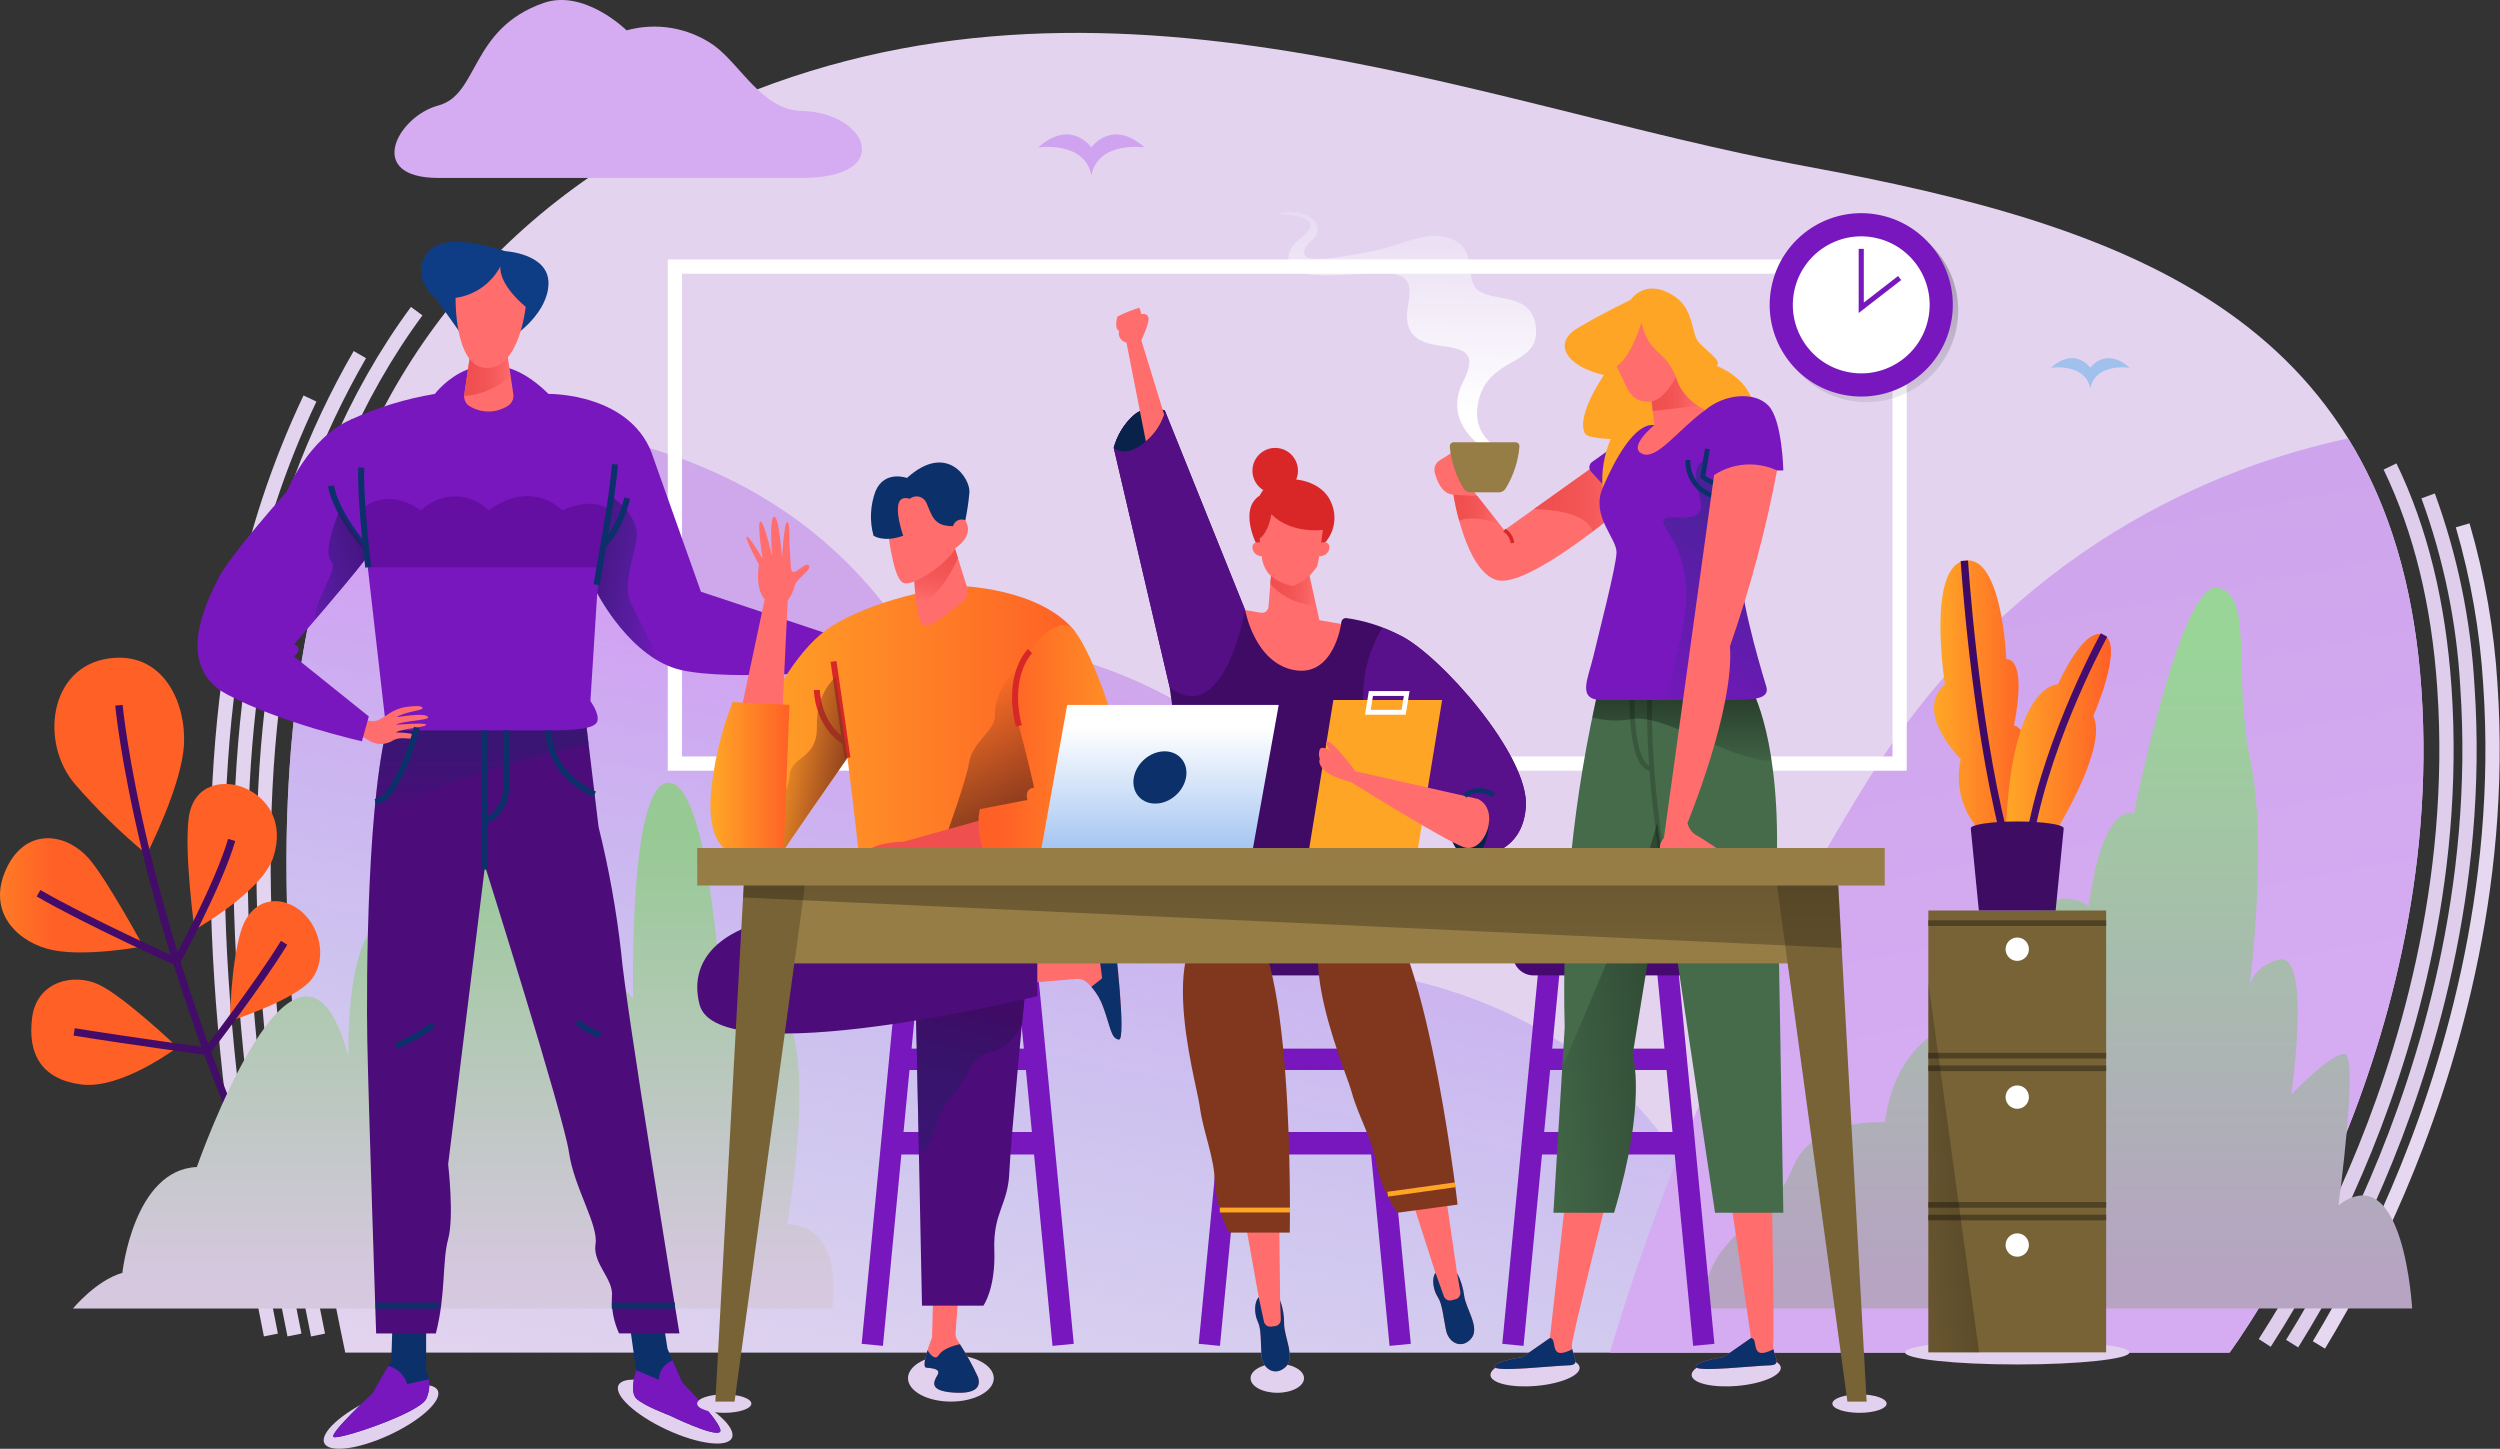 <svg width="371" height="215" viewBox="0 0 371 215" fill="none" xmlns="http://www.w3.org/2000/svg">
<rect x="0" y="0" width="371" height="215" fill="#333333" stroke="none"/>
<g clip-path="url(#clip0_27_1104)">
<path d="M365.46 77.959C367.704 85.659 369.083 93.587 369.57 101.594C371.668 132.342 363.26 159.44 355.837 176.758C352.47 184.633 348.556 192.262 344.124 199.589" stroke="#E6D8F1" stroke-width="2.118" stroke-miterlimit="10"/>
<path d="M40.202 198.116C31.373 154.228 29.939 118.821 35.809 90C37.92 79.332 41.343 68.966 45.999 59.14" stroke="#E2D3EE" stroke-width="2.118" stroke-miterlimit="10"/>
<path d="M360.335 73.59C363.657 82.674 365.619 92.2 366.16 101.859C368.205 131.836 359.984 158.308 352.728 175.238C349.16 183.601 344.956 191.677 340.153 199.395" stroke="#DECDEB" stroke-width="2.118" stroke-miterlimit="10"/>
<path d="M43.699 198.114C34.836 154.39 33.35 119.242 39.149 90.771C41.748 77.35 46.565 64.457 53.403 52.624" stroke="#E2D3EE" stroke-width="2.118" stroke-miterlimit="10"/>
<path d="M354.682 69.225C359.224 78.637 361.893 89.565 362.751 102.125C364.745 131.329 356.712 157.172 349.621 173.718C345.842 182.611 341.314 191.166 336.086 199.289" stroke="#DECDEB" stroke-width="2.118" stroke-miterlimit="10"/>
<path d="M47.196 198.12C38.3 154.56 36.761 119.671 42.487 91.552C46.054 74.035 52.564 58.768 61.837 46.176" stroke="#E2D3EE" stroke-width="2.118" stroke-miterlimit="10"/>
<path d="M51.237 200.726H330.866C330.866 200.726 363.099 157.431 359.34 102.39C355.582 47.35 316.697 33.629 267.733 24.631C218.769 15.633 161.433 -10.061 104.092 16.781C35.222 49.019 35.207 124.686 51.237 200.726Z" fill="#E3D3EF"/>
<path d="M200.14 143.965C195.003 92.564 134.301 93.971 134.301 93.971C112.801 61.733 74.337 61.287 55.521 63.298C37.087 100.751 40.681 150.654 51.237 200.726H259.228C252.165 146.491 200.14 143.965 200.14 143.965Z" fill="url(#paint0_linear_27_1104)"/>
<path d="M330.869 200.727C330.869 200.727 363.102 157.432 359.343 102.391C358.29 86.972 354.479 74.798 348.463 65.059C329.297 69.157 298.809 81.11 277.139 115.865C260.711 142.34 247.852 170.874 238.894 200.726L330.869 200.727Z" fill="url(#paint1_linear_27_1104)"/>
<path d="M21.267 140.439C21.267 140.439 15.979 130.746 13.373 127.629C9.814 123.37 3.442 122.675 0.699 129.469C-1.826 135.722 2.933 140.052 7.972 141.023C13.011 141.995 21.267 140.439 21.267 140.439Z" fill="url(#paint2_linear_27_1104)"/>
<path d="M28.87 137.986C28.87 137.986 27.329 126.759 27.994 121.451C28.659 116.143 33.435 115.546 36.591 117.06C39.748 118.573 42.187 121.991 40.587 127.135C38.987 132.278 28.87 137.986 28.87 137.986Z" fill="url(#paint3_linear_27_1104)"/>
<path d="M26.34 155.416C26.34 155.416 18.521 147.979 14.735 146.149C10.949 144.32 5.466 145.621 4.769 150.994C4.071 156.368 6.127 160.184 12.09 160.94C18.054 161.696 26.34 155.416 26.34 155.416Z" fill="url(#paint4_linear_27_1104)"/>
<path d="M34.122 151.518C34.122 151.518 34.234 143.366 35.707 138.335C37.18 133.303 41.358 132.724 44.397 134.999C47.435 137.274 48.642 142.157 46.263 145.288C43.885 148.419 34.122 151.518 34.122 151.518Z" fill="url(#paint5_linear_27_1104)"/>
<path d="M21.779 126.782C17.977 123.631 14.437 120.176 11.195 116.449C5.866 110.314 7.256 98.948 16.154 97.712C24.22 96.591 27.611 104.283 27.308 110.432C27.006 116.581 21.779 126.782 21.779 126.782Z" fill="url(#paint6_linear_27_1104)"/>
<path d="M17.65 104.664C17.65 104.664 20.662 137.202 40.588 179.63" stroke="#420C68" stroke-width="1.105" stroke-miterlimit="10"/>
<path d="M5.719 132.554C12.949 136.752 26.213 142.722 26.213 142.722C26.213 142.722 32.395 131.414 34.382 124.65" stroke="#420C68" stroke-width="1.105" stroke-miterlimit="10"/>
<path d="M11.003 153.133C19.854 154.564 30.725 156.02 30.725 156.02C30.725 156.02 38.252 146.292 42.164 139.91" stroke="#420C68" stroke-width="1.105" stroke-miterlimit="10"/>
<path d="M281.903 39.558H100.155V113.315H281.903V39.558Z" stroke="white" stroke-width="2.114" stroke-miterlimit="10"/>
<path d="M253.057 194.181H357.963C357.963 194.181 356.748 171.559 347.029 178.857C347.029 178.857 350.066 156.461 347.94 156.403C345.814 156.344 340.042 162.425 340.042 162.425C340.042 162.425 343.079 141.222 338.219 142.395C333.359 143.568 333.663 147.781 333.663 147.781C333.663 147.781 336.7 125.771 333.971 112.919C331.242 100.068 334.579 88.359 329.111 87.217C323.644 86.075 316.657 120.745 316.657 120.745C316.657 120.745 312.101 118.624 309.978 134.441C309.978 134.441 299.692 127.136 299.368 150.259C299.368 150.259 282.235 148.186 279.704 166.561C279.704 166.561 268.895 165.695 265.935 173.523C262.975 181.351 252.181 183.588 253.057 194.181Z" fill="url(#paint7_linear_27_1104)"/>
<path d="M123.516 194.182H10.829C10.829 194.182 14.28 189.995 18.159 188.891C18.159 188.891 19.815 173.592 29.208 173.187C29.208 173.187 44.359 129.723 51.696 156.701C51.696 156.701 50.833 124.702 65.125 140.468C65.125 140.468 67.838 112.834 73.768 112.389C79.699 111.945 82.424 142.971 82.424 142.971C82.424 142.971 89.972 142.765 93.957 148.243C93.957 148.243 93.203 116.254 99.197 116.157C105.19 116.061 106.955 147.311 106.955 147.311C106.955 147.311 124.149 136.584 116.81 181.707C116.808 181.706 124.982 180.892 123.516 194.182Z" fill="url(#paint8_linear_27_1104)"/>
<path d="M184.903 143.133L179.465 199.576" stroke="#7817BE" stroke-width="3.171" stroke-miterlimit="10"/>
<path d="M202.348 143.133L207.787 199.576" stroke="#7817BE" stroke-width="3.171" stroke-miterlimit="10"/>
<path d="M183.547 157.203H203.79" stroke="#7817BE" stroke-width="3.171" stroke-miterlimit="10"/>
<path d="M182.434 169.656H204.903" stroke="#7817BE" stroke-width="3.341" stroke-miterlimit="10"/>
<path d="M204.723 138.616H182.529C180.837 138.616 179.465 139.989 179.465 141.683C179.465 143.378 180.837 144.751 182.529 144.751H204.723C206.415 144.751 207.787 143.378 207.787 141.683C207.787 139.989 206.415 138.616 204.723 138.616Z" fill="#430C6B"/>
<path d="M229.956 143.133L224.517 199.576" stroke="#7817BE" stroke-width="3.171" stroke-miterlimit="10"/>
<path d="M247.4 143.133L252.839 199.576" stroke="#7817BE" stroke-width="3.171" stroke-miterlimit="10"/>
<path d="M228.599 157.203H248.843" stroke="#7817BE" stroke-width="3.171" stroke-miterlimit="10"/>
<path d="M227.486 169.656H249.955" stroke="#7817BE" stroke-width="3.341" stroke-miterlimit="10"/>
<path d="M249.775 138.616H227.581C225.889 138.616 224.517 139.989 224.517 141.683C224.517 143.378 225.889 144.751 227.581 144.751H249.775C251.467 144.751 252.839 143.378 252.839 141.683C252.839 139.989 251.467 138.616 249.775 138.616Z" fill="#450970"/>
<path d="M189.551 206.689C191.741 206.689 193.517 205.722 193.517 204.529C193.517 203.335 191.741 202.368 189.551 202.368C187.36 202.368 185.584 203.335 185.584 204.529C185.584 205.722 187.36 206.689 189.551 206.689Z" fill="#E2D0EF"/>
<path d="M189.849 181.706L189.971 192.972C190.374 194.084 190.574 195.259 190.562 196.441C190.546 198.419 192.315 201.473 190.747 202.89C189.179 204.306 187.345 203.128 187.21 201.146C187.076 199.163 187.192 197.236 186.672 196.155C186.152 195.075 186.055 193.308 186.796 192.515L184.897 181.891L189.849 181.706Z" fill="#FF6D6D"/>
<path d="M189.193 196.801C189.017 196.819 188.827 196.84 188.638 196.866C188.401 196.901 188.159 196.844 187.961 196.707C187.764 196.57 187.625 196.363 187.574 196.128L186.795 192.515C186.058 193.308 186.15 195.073 186.671 196.155C187.192 197.238 187.075 199.162 187.209 201.146C187.344 203.129 189.178 204.307 190.747 202.89C192.316 201.472 190.541 198.419 190.562 196.441C190.574 195.259 190.374 194.084 189.971 192.972L190.074 195.783C190.084 196.033 189.998 196.277 189.834 196.466C189.671 196.655 189.442 196.775 189.193 196.801Z" fill="#0C3069"/>
<path d="M214.604 177.77L216.228 188.919C216.775 189.967 217.13 191.105 217.276 192.278C217.524 194.24 219.685 197.03 218.32 198.644C216.956 200.258 214.98 199.335 214.582 197.389C214.185 195.442 214.043 193.52 213.382 192.516C212.722 191.512 212.396 189.776 213.02 188.891L209.72 178.617L214.604 177.77Z" fill="#FF6D6D"/>
<path d="M215.972 192.818C215.799 192.859 215.615 192.907 215.431 192.957C215.2 193.023 214.953 192.999 214.739 192.889C214.524 192.78 214.36 192.594 214.277 192.368L213.023 188.891C212.399 189.776 212.726 191.512 213.385 192.516C214.045 193.52 214.187 195.441 214.586 197.389C214.984 199.337 216.959 200.258 218.324 198.644C219.688 197.03 217.526 194.24 217.28 192.278C217.134 191.105 216.779 189.967 216.232 188.919L216.709 191.691C216.753 191.937 216.7 192.191 216.563 192.401C216.426 192.61 216.215 192.76 215.972 192.818Z" fill="#0C3069"/>
<path d="M184.781 90.536C184.781 90.536 191.502 96.1 199.02 92.594C199.02 92.594 198.994 91.719 199.755 91.719C202.53 92.098 205.219 92.955 207.702 94.254C213.575 97.043 226.988 112.128 226.434 119.755C226.03 125.332 221.979 127.157 218.335 127.005C214.69 126.853 214.993 120.668 214.993 120.668L203.552 111.036L201.426 127H177.023L173.58 102.005L165.277 66.466C165.772 64.616 166.784 62.945 168.194 61.65C168.826 61.099 169.601 60.739 170.43 60.613C171.258 60.487 172.105 60.601 172.871 60.94L184.781 90.536Z" fill="#400B65"/>
<path d="M184.781 90.536L172.871 60.941C172.105 60.602 171.258 60.488 170.43 60.614C169.601 60.74 168.826 61.099 168.194 61.651C166.784 62.946 165.772 64.617 165.277 66.467L173.58 102.006C181.63 108.191 184.781 90.536 184.781 90.536Z" fill="#540F85"/>
<path d="M218.335 127.001C221.98 127.153 226.03 125.328 226.435 119.751C226.988 112.123 213.576 97.039 207.702 94.251C206.791 93.817 205.939 93.457 205.149 93.152C199.799 101.905 203.551 111.032 203.551 111.032L214.992 120.664C214.992 120.664 214.689 126.849 218.335 127.001Z" fill="#58118B"/>
<path d="M220.973 121.064C221.043 124.756 219.936 127.268 217.798 127.008C215.66 126.749 214.62 123.288 214.992 120.662L220.973 121.064Z" fill="#08224A"/>
<path d="M210.388 126.144H194.248L197.872 103.882H214.012L210.388 126.144Z" fill="#FFA526"/>
<path d="M208.301 105.708H202.989L203.443 102.919H208.754L208.301 105.708Z" stroke="white" stroke-width="0.72" stroke-miterlimit="10"/>
<path d="M183.503 135.873C192.308 136.14 191.401 182.92 191.401 182.92H182.389C181.182 180.589 180.459 178.036 180.263 175.417C180.243 171.795 178.542 168.015 178.036 164.162C177.529 160.309 170.138 135.467 183.503 135.873Z" fill="#80371D"/>
<path d="M191.428 179.57H181.019" stroke="#FFA526" stroke-width="0.72" stroke-miterlimit="10"/>
<path d="M202.199 133.197C210.962 132.286 216.304 178.765 216.304 178.765L207.374 179.971C205.866 177.822 204.809 175.39 204.265 172.82C203.763 169.233 201.572 165.714 200.556 161.964C199.54 158.214 188.9 134.583 202.199 133.197Z" fill="#80371D"/>
<path d="M215.941 175.826L205.936 177.219" stroke="#FFA526" stroke-width="0.72" stroke-miterlimit="10"/>
<path d="M188.692 84.529L188.246 90.045C188.235 90.18 188.196 90.311 188.132 90.429C188.068 90.548 187.98 90.653 187.874 90.736C187.768 90.819 187.646 90.879 187.515 90.912C187.385 90.946 187.249 90.952 187.116 90.93L184.785 90.536C184.785 90.536 186.152 98.333 192.037 99.435C197.923 100.537 199.024 92.59 199.024 92.59L195.797 92.034L194.126 84.529H188.692Z" fill="#FF6D6D"/>
<path d="M194.122 84.529H188.692L188.519 86.673C189.373 87.634 190.416 88.409 191.583 88.947C192.75 89.486 194.016 89.777 195.3 89.802L194.122 84.529Z" fill="url(#paint9_linear_27_1104)"/>
<path d="M186.592 81.043C186.592 81.043 183.705 75.619 186.946 73.54C188.617 69.915 195.805 70.473 197.501 74.478C198.007 75.55 198.156 76.755 197.928 77.918C197.701 79.081 197.108 80.141 196.236 80.942L186.592 81.043Z" fill="#D92727"/>
<path d="M189.24 73.236C191.107 73.236 192.62 71.721 192.62 69.852C192.62 67.983 191.107 66.468 189.24 66.468C187.374 66.468 185.861 67.983 185.861 69.852C185.861 71.721 187.374 73.236 189.24 73.236Z" fill="#D92727"/>
<path d="M197.002 80.612C196.863 80.522 196.703 80.469 196.538 80.46C196.372 80.451 196.208 80.486 196.06 80.561C196.205 79.507 196.312 78.635 196.312 78.635C196.312 78.635 191.603 79.295 188.667 76.303C188.667 76.303 188.312 78.939 186.946 79.904C186.946 79.904 186.955 80.144 186.983 80.515C186.845 80.469 186.698 80.454 186.554 80.472C186.409 80.49 186.27 80.54 186.148 80.618C185.54 80.961 185.893 82.49 187.235 82.543C187.322 83.487 187.679 84.384 188.262 85.13C189.245 86.094 190.501 86.731 191.858 86.955C193.334 86.4 194.593 85.388 195.455 84.066C195.593 83.563 195.699 83.051 195.771 82.534C195.82 82.54 195.87 82.543 195.919 82.542C197.258 82.484 197.61 80.955 197.002 80.612Z" fill="#FF6D6D"/>
<path d="M219.297 118.56L201.147 114.453C201.147 114.453 198.034 110.27 197.122 110.08C196.211 109.891 197.503 111.499 197.503 111.499C197.503 111.499 196.203 110.573 195.866 111.183C195.68 111.646 195.68 112.162 195.866 112.624C195.866 112.624 195.455 113.255 196.515 114.308C197.576 115.362 200.465 116.046 200.465 116.046C200.465 116.046 214.028 124.533 217.172 125.705C220.316 126.877 222.79 120.156 219.297 118.56Z" fill="#FF6D6D"/>
<path d="M172.871 60.941C172.105 60.602 171.258 60.488 170.43 60.614C169.601 60.74 168.826 61.099 168.194 61.651C166.784 62.946 165.772 64.617 165.277 66.467C168.113 68.698 172.669 63.425 172.871 60.941Z" fill="#08224A"/>
<path d="M172.761 61.517L169.37 50.496C169.37 50.496 170.622 47.911 170.433 47.15C170.244 46.39 169.37 46.618 169.37 46.618C169.31 46.291 169.213 45.972 169.078 45.668C167.965 46.011 166.882 46.443 165.838 46.96C165.838 46.96 165.269 48.671 166.067 49.128C166.021 49.313 166.014 49.505 166.045 49.693C166.076 49.881 166.145 50.061 166.248 50.221C166.351 50.381 166.486 50.519 166.644 50.625C166.802 50.731 166.98 50.804 167.167 50.839L170.044 65.487C171.295 64.438 172.235 63.065 172.761 61.517Z" fill="#FF6D6D"/>
<path d="M134.886 143.133L129.448 199.576" stroke="#7817BE" stroke-width="3.171" stroke-miterlimit="10"/>
<path d="M152.331 143.133L157.77 199.576" stroke="#7817BE" stroke-width="3.171" stroke-miterlimit="10"/>
<path d="M133.53 157.203H153.773" stroke="#7817BE" stroke-width="3.171" stroke-miterlimit="10"/>
<path d="M132.417 169.656H154.886" stroke="#7817BE" stroke-width="3.341" stroke-miterlimit="10"/>
<path d="M154.705 138.616H132.512C130.82 138.616 129.448 139.989 129.448 141.683C129.448 143.378 130.82 144.751 132.512 144.751H154.705C156.398 144.751 157.769 143.378 157.769 141.683C157.769 139.989 156.398 138.616 154.705 138.616Z" fill="#0C3069"/>
<path d="M119.01 26.405H65.044C54.109 26.405 58.968 17.28 65.044 15.657C71.12 14.034 69.702 4.301 80.636 0.448C86.707 -1.691 92.989 4.505 92.989 4.505C95.18 3.899 97.477 3.785 99.717 4.17C101.957 4.556 104.085 5.432 105.948 6.735C110.031 9.734 113.114 16.346 119.01 16.469C128.73 16.672 132.881 26.405 119.01 26.405Z" fill="#D5ACF2"/>
<path d="M161.962 21.879C161.962 21.879 158.943 17.532 154.074 21.879C154.074 21.879 160.975 20.84 161.962 26.047C162.947 20.84 169.849 21.879 169.849 21.879C164.977 17.533 161.962 21.879 161.962 21.879Z" fill="#D0A3F1"/>
<path d="M310.199 54.579C310.199 54.579 307.962 51.358 304.353 54.579C304.353 54.579 309.468 53.81 310.199 57.666C310.93 53.806 316.045 54.579 316.045 54.579C312.436 51.358 310.199 54.579 310.199 54.579Z" fill="#A1C1ED"/>
<path d="M64.967 206.355C65.653 207.841 62.44 210.793 57.79 212.948C53.139 215.104 48.813 215.646 48.125 214.161C47.438 212.677 50.652 209.724 55.302 207.568C59.953 205.413 64.281 204.869 64.967 206.355Z" fill="#E2D0EF"/>
<path d="M91.778 205.578C91.091 207.064 94.305 210.016 98.955 212.171C103.605 214.327 107.932 214.87 108.618 213.385C109.305 211.899 106.093 208.947 101.441 206.791C96.79 204.636 92.465 204.092 91.778 205.578Z" fill="#E2D0EF"/>
<path d="M93.488 196.862L94.399 203.351C94.399 203.351 93.386 206.444 94.399 207.508C95.412 208.572 99.361 210.044 99.361 210.044C99.361 210.044 105.79 213.187 106.803 212.527C107.816 211.868 101.234 205.125 101.234 205.125L99.057 200.157L98.568 197.01L93.488 196.862Z" fill="#0C3069"/>
<path d="M99.812 201.881C99.225 202.098 98.717 202.487 98.354 202.997C97.991 203.507 97.79 204.115 97.776 204.741L94.398 203.352C94.398 203.352 93.385 206.445 94.398 207.509C95.411 208.572 99.36 210.044 99.36 210.044C99.36 210.044 105.789 213.187 106.802 212.528C107.815 211.868 101.233 205.126 101.233 205.126L99.812 201.881Z" fill="#7817BE"/>
<path d="M63.239 196.862V203.351C63.542 204.02 63.699 204.746 63.699 205.481C63.699 206.215 63.542 206.942 63.239 207.61C62.175 209.739 50.101 213.77 49.494 213.237C48.887 212.704 55.265 206.773 55.265 206.773L58.075 201.881L58.227 196.862H63.239Z" fill="#0C3069"/>
<path d="M57.601 202.707L55.265 206.774C55.265 206.774 48.887 212.706 49.494 213.239C50.101 213.772 62.175 209.74 63.239 207.611C63.679 206.704 63.818 205.679 63.637 204.686L60.436 205.406C60.242 204.746 59.878 204.149 59.38 203.675C58.883 203.201 58.269 202.867 57.601 202.707Z" fill="#7817BE"/>
<path d="M86.856 106.316L88.831 122.741C90.35 128.847 91.466 135.045 92.172 141.297C92.78 148.902 100.83 197.876 100.83 197.876H91.869C91.084 196.162 90.719 194.284 90.806 192.401C91.114 189.815 87.92 187.534 88.376 184.645C88.832 181.755 85.191 176.279 84.426 170.96C83.662 165.64 71.972 128.526 71.972 128.526L66.505 172.785C66.505 172.785 67.416 180.542 66.505 183.888C65.594 187.234 66.197 191.949 64.682 197.882H55.818C55.818 197.882 54.659 162.898 54.507 154.383C54.355 145.868 54.437 116.991 57.923 106.322L86.856 106.316Z" fill="#4C0C7A"/>
<path d="M55.44 121.792C65.009 115.471 81.496 111.641 87.35 110.426L86.855 106.311H57.921C56.749 109.904 55.963 115.553 55.44 121.792Z" fill="url(#paint10_linear_27_1104)"/>
<path d="M64.529 58.457C64.529 58.457 71.731 48.825 81.394 58.457C81.394 58.457 94.069 58.252 97.031 68.141L104.018 87.811L126.902 95.416L125.991 99.435C125.991 99.435 108.575 101.122 101.083 99.435C93.59 97.749 88.629 88.014 88.629 88.014L87.617 104.035C87.617 104.035 89.033 105.961 88.629 107.076C88.224 108.191 85.092 108.396 81.393 108.396H57.34L52.075 62.261C56.041 60.45 60.228 59.171 64.529 58.457Z" fill="#7817BE"/>
<path d="M53.049 106.32C53.049 106.32 54.817 107.39 56.05 106.896C57.283 106.402 58.188 105.208 60.245 104.92C62.3 104.631 62.71 104.837 62.71 105.125C62.71 105.413 59.915 105.66 58.845 106.442C58.845 106.442 63.446 105.619 63.533 106.483C63.575 106.895 59.668 106.977 58.763 107.554C58.763 107.554 63.204 107.183 63.246 107.554C63.288 107.924 59.38 108.143 58.764 108.693C58.764 108.693 61.971 108.706 61.765 109.365C61.56 110.025 59.791 109.16 58.434 109.818C57.87 110.201 57.203 110.405 56.522 110.405C55.84 110.405 55.174 110.201 54.61 109.818C53.899 109.337 53.123 108.958 52.307 108.693L53.049 106.32Z" fill="#FF6D6D"/>
<path d="M97.835 98.16C97.83 98.149 95.139 92.372 93.709 89.698C92.279 87.023 93.996 83.198 94.472 79.853C94.949 76.508 90.715 73.624 90.715 73.624L88.628 88.013C88.628 88.013 92.19 95 97.835 98.16Z" fill="url(#paint11_linear_27_1104)"/>
<path d="M52.076 62.264C55.075 60.954 57.434 78.796 54.413 82.748C51.393 86.7 43.646 95.599 43.646 95.599C43.646 95.599 45.165 96.054 43.646 97.424L54.734 106.321L53.707 110.01C53.707 110.01 41.671 107.31 33.696 103.052C25.722 98.794 30.734 89.198 32.406 85.821C34.078 82.444 42.566 72.938 42.566 72.938C42.566 72.938 45.696 65.049 52.076 62.264Z" fill="#7817BE"/>
<path d="M49.139 72.095C49.139 72.095 49.432 75.57 54.247 81.285" stroke="#0C3069" stroke-width="0.889" stroke-miterlimit="10"/>
<path d="M50.412 75.665C50.412 75.665 47.74 81.92 49.14 83.284C50.366 84.481 46.381 89.257 46.834 91.895C49.331 88.977 52.664 85.032 54.414 82.743C54.592 82.5 54.743 82.238 54.863 81.961C53.15 80.035 51.657 77.923 50.412 75.665Z" fill="url(#paint12_linear_27_1104)"/>
<path d="M100.155 193.756H90.782" stroke="#0C3069" stroke-width="0.889" stroke-miterlimit="10"/>
<path d="M65.122 193.756H55.749" stroke="#0C3069" stroke-width="0.889" stroke-miterlimit="10"/>
<path d="M71.906 129.046V108.394" stroke="#0C3069" stroke-width="0.889" stroke-miterlimit="10"/>
<path d="M75.084 108.391V116.732C75.144 117.815 74.871 118.891 74.303 119.815C73.736 120.74 72.899 121.468 71.906 121.903" stroke="#0C3069" stroke-width="0.889" stroke-miterlimit="10"/>
<path d="M81.395 108.391C81.395 108.391 81.053 114.52 88.245 117.869" stroke="#0C3069" stroke-width="0.889" stroke-miterlimit="10"/>
<path d="M61.854 107.96C61.854 107.96 59.236 118.342 55.69 119.021" stroke="#0C3069" stroke-width="0.889" stroke-miterlimit="10"/>
<path d="M85.692 151.59C86.617 152.568 87.818 153.24 89.135 153.516" stroke="#0C3069" stroke-width="0.889" stroke-miterlimit="10"/>
<path d="M64.328 152.097C62.589 153.329 60.73 154.383 58.779 155.24" stroke="#0C3069" stroke-width="0.889" stroke-miterlimit="10"/>
<path d="M68.538 49.73L64.646 44.233C64.646 44.233 61.032 41.588 63.117 37.969C65.202 34.351 71.873 36.368 75.001 37.274C75.001 37.274 81.395 37.622 81.395 42.007C81.395 46.392 76.463 49.732 76.463 49.732L68.538 49.73Z" fill="#0F3D85"/>
<path d="M69.847 52.171L68.899 58.539C68.85 58.842 68.882 59.154 68.993 59.441C69.103 59.728 69.287 59.981 69.526 60.174C70.413 60.763 71.455 61.074 72.52 61.068C73.584 61.062 74.623 60.739 75.504 60.141C75.755 59.948 75.95 59.691 76.068 59.397C76.186 59.103 76.223 58.783 76.175 58.47L75.238 52.171H69.847Z" fill="#FF6D6D"/>
<path d="M68.893 58.773C71.451 58.577 73.872 57.538 75.777 55.818L75.236 52.172H69.843L68.896 58.54C68.89 58.617 68.889 58.695 68.893 58.773Z" fill="url(#paint13_linear_27_1104)"/>
<path d="M74.247 39.552C73.587 40.797 72.641 41.868 71.488 42.677C70.334 43.486 69.006 44.009 67.611 44.204C67.611 44.204 67.391 54.613 72.256 54.613C77.121 54.613 78.01 45.532 78.01 45.532C78.01 45.532 74.099 42.433 74.247 39.552Z" fill="#FF6D6D"/>
<path d="M53.614 75.743C53.614 75.743 56.733 71.888 62.505 75.743C63.836 74.412 65.64 73.665 67.521 73.665C69.402 73.665 71.206 74.412 72.537 75.743C72.537 75.743 78.199 70.976 83.465 75.743C83.465 75.743 87.923 73.51 90.402 75.743L88.981 84.188H54.646L53.614 75.743Z" fill="#640EA2"/>
<path d="M91.26 68.901C91.26 68.901 91.108 70.802 90.653 74.072C90.198 77.342 88.526 86.771 88.526 86.771" stroke="#0C3069" stroke-width="0.889" stroke-miterlimit="10"/>
<path d="M93.083 73.92C93.083 73.92 92.045 78.484 89.487 80.917" stroke="#0C3069" stroke-width="0.889" stroke-miterlimit="10"/>
<path d="M54.645 84.188C54.645 84.188 53.372 73.625 53.617 69.387" stroke="#0C3069" stroke-width="0.889" stroke-miterlimit="10"/>
<path d="M147.477 204.529C147.477 206.443 144.628 207.996 141.113 207.996C137.598 207.996 134.746 206.443 134.746 204.529C134.746 202.614 137.595 201.061 141.111 201.061C144.627 201.061 147.477 202.614 147.477 204.529Z" fill="#E2D0EF"/>
<path d="M138.475 192.578L138.312 198.474C138.312 198.474 136.579 202.854 137.453 202.953C138.327 203.053 139.694 203.105 139.11 204.09C138.527 205.076 137.852 206.381 141.402 206.65C144.952 206.92 145.578 205.745 145.133 204.364C144.238 202.45 143.208 200.603 142.051 198.836C141.865 198.539 141.779 198.19 141.805 197.841L142.292 191.153L138.475 192.578Z" fill="#FF6D6D"/>
<path d="M137.452 202.953C138.328 203.056 139.692 203.105 139.11 204.09C138.527 205.076 137.851 206.381 141.401 206.65C144.951 206.92 145.578 205.745 145.133 204.364C144.358 202.669 143.46 201.034 142.444 199.472C141.356 199.724 139.863 200.217 139.311 201.099C138.828 201.871 138.161 201.19 137.643 200.379C137.273 201.578 136.975 202.9 137.452 202.953Z" fill="#0C3069"/>
<path d="M135.913 148.953L136.824 193.757H145.937C145.937 193.757 147.76 191.236 147.557 185.557C147.353 179.879 149.582 178.869 149.784 173.998C149.987 169.127 152.113 147.23 152.113 147.23L135.913 148.953Z" fill="#4C0C7A"/>
<path d="M151.648 152.097C151.648 152.097 149.784 155.747 146.949 156.152C144.115 156.556 143.71 159.903 140.976 163.045C138.241 166.188 139.36 169.127 136.37 171.46L135.912 148.951L152.114 147.228L151.648 152.097Z" fill="url(#paint14_linear_27_1104)"/>
<path d="M152.823 145.86L159.675 145.274C159.98 145.248 160.287 145.285 160.577 145.383C160.868 145.48 161.135 145.637 161.362 145.843C162.421 146.823 163.227 148.047 163.709 149.409C164.822 152.451 164.873 154.125 166.038 154.276C167.203 154.427 165.431 139.574 165.431 139.574L151.508 138.458L152.823 145.86Z" fill="#FF6D6D"/>
<path d="M162.814 139.365L163.556 145.176L161.958 146.447C162.722 147.315 163.315 148.32 163.705 149.409C164.819 152.451 164.869 154.125 166.035 154.276C167.2 154.427 165.427 139.574 165.427 139.574L162.814 139.365Z" fill="#0C3069"/>
<path d="M142.16 86.934C130.016 88.683 124.12 92.408 122.879 93.278C122.711 93.397 122.625 93.463 122.625 93.463V93.47C113.419 100.253 106.945 122 107.511 124.921C108.524 130.143 114.65 128.774 116.067 126.543C117.179 124.794 123.213 116.118 125.762 112.46C126.757 120.188 127.483 127.071 127.483 127.071H157.783L159.454 93.611C154.214 87.153 142.16 86.934 142.16 86.934Z" fill="url(#paint15_linear_27_1104)"/>
<path d="M125.762 112.46L123.693 98.16" stroke="#D92727" stroke-width="0.889" stroke-miterlimit="10"/>
<path d="M121.224 102.398C121.224 102.398 121.24 107.499 125.429 110.148" stroke="#D92727" stroke-width="0.889" stroke-miterlimit="10"/>
<path d="M116.052 106.715L116.901 89.134C117.376 88.496 117.72 87.771 117.916 87C118.202 85.783 120.382 84.747 120.073 83.971C119.765 83.194 118.196 85.06 117.748 84.885C117.3 84.71 117.393 84.371 117.234 82.043C117.076 79.716 117.265 77.477 116.808 77.492C116.351 77.508 116.055 82.861 116.055 82.861C116.055 82.861 115.637 76.56 114.871 76.675C114.106 76.791 114.586 82.589 114.586 82.589C114.586 82.589 113.43 77.405 112.858 77.415C112.287 77.425 113.167 82.912 113.167 82.912C113.167 82.912 111.166 79.465 110.816 79.638C110.465 79.811 112.629 83.799 112.629 83.799C112.629 83.799 111.97 87.231 113.483 88.943L109.775 106.41L116.052 106.715Z" fill="#FF6D6D"/>
<path d="M125.748 112.483L124.03 100.484C124.03 100.484 121.116 102.657 121.225 107.731C121.334 112.806 117.385 112.053 117.157 115.165C116.929 118.278 114.145 120.562 114.145 120.562L115.699 127.001C115.838 126.862 115.961 126.709 116.068 126.544C117.178 124.797 123.191 116.153 125.748 112.483Z" fill="url(#paint16_linear_27_1104)"/>
<path d="M139.332 127.077H157.785L159.121 100.377L151.751 98.636C148.485 101.145 147.573 104.149 147.65 106.241C147.727 108.332 144.233 110.195 143.814 113.161C143.483 115.501 140.552 123.717 139.332 127.077Z" fill="url(#paint17_linear_27_1104)"/>
<path d="M147.152 121.26L134.091 124.908C134.091 124.908 128.89 124.908 128.244 127.076H148.254L147.152 121.26Z" fill="#F04F4F"/>
<path d="M103.822 149.103C101.94 142.004 107.478 135.467 124.729 135.467C145.659 135.467 153.937 136.684 153.937 136.684V147.838C153.937 147.838 106.55 159.401 103.822 149.103Z" fill="#4C0C7A"/>
<path d="M141.591 81.004L143.526 87.221C143.629 87.551 143.635 87.904 143.543 88.237C143.451 88.571 143.265 88.871 143.007 89.101C141.352 90.573 137.808 93.535 136.918 92.727C135.746 91.662 135.627 84.627 135.627 84.627L141.591 81.004Z" fill="#FF6D6D"/>
<path d="M142.16 82.832L141.591 81.004L135.631 84.627C135.669 86.443 135.809 88.255 136.052 90.056C139.211 88.687 141.259 84.87 142.16 82.832Z" fill="url(#paint18_linear_27_1104)"/>
<path d="M131.839 79.226C131.839 79.226 132.538 85.785 134.022 86.486C135.507 87.187 140.747 83.478 141.839 81.286C141.839 81.286 144.67 79.537 143.254 77.216L136.86 71.748L131.227 73.629L131.839 79.226Z" fill="#FF6D6D"/>
<path d="M135.003 74.022C135.194 73.864 135.42 73.754 135.661 73.699C135.903 73.644 136.154 73.646 136.395 73.705C136.635 73.764 136.859 73.878 137.048 74.039C137.237 74.199 137.386 74.402 137.483 74.63C138.293 76.405 138.496 78.128 141.432 78.078C141.479 77.891 141.567 77.717 141.69 77.568C141.812 77.419 141.966 77.3 142.14 77.217C142.315 77.135 142.505 77.092 142.697 77.092C142.89 77.092 143.08 77.135 143.254 77.217C143.538 75.844 143.741 74.456 143.862 73.06C144.014 71.032 140.52 65.557 134.597 70.93C134.597 70.93 131.309 69.713 129.939 72.857C129.139 74.983 129.031 77.307 129.631 79.498C129.631 79.498 131.149 80.563 134.036 79.498C134.041 79.498 131.713 73.008 135.003 74.022Z" fill="#0C3069"/>
<path d="M117.153 104.606L116.324 126.141H107.885C107.885 126.141 105.078 125.096 105.458 118.175C105.87 113.378 106.97 108.665 108.724 104.182L117.153 104.606Z" fill="url(#paint19_linear_27_1104)"/>
<path d="M159.456 93.616C162.19 97.055 166.888 109.419 168.165 121.237C168.242 121.964 168.166 122.699 167.941 123.394C167.717 124.09 167.348 124.73 166.86 125.273C166.372 125.817 165.775 126.251 165.109 126.549C164.442 126.846 163.72 126.999 162.99 126.999H146.089C146.089 126.999 144.722 122.893 145.406 120.079L152.468 118.71C152.468 118.71 151.936 117.037 153.455 116.885C153.455 116.885 152.696 113.15 150.797 106.271C148.898 99.393 156.493 89.89 159.456 93.616Z" fill="url(#paint20_linear_27_1104)"/>
<path d="M152.848 96.631C152.848 96.631 149.277 100.124 151.196 107.731" stroke="#D92727" stroke-width="0.889" stroke-miterlimit="10"/>
<path d="M185.89 126.145H154.501L158.374 104.61H189.762L185.89 126.145Z" fill="url(#paint21_linear_27_1104)"/>
<path d="M174.522 117.991C176.249 116.409 176.579 113.956 175.26 112.511C173.94 111.066 171.47 111.177 169.743 112.759C168.016 114.341 167.686 116.794 169.006 118.239C170.325 119.684 172.795 119.573 174.522 117.991Z" fill="#0C3069"/>
<path d="M217.363 118.123C217.363 118.123 218.892 116.411 221.678 117.955" stroke="#0C3069" stroke-width="0.72" stroke-miterlimit="10"/>
<path d="M234.414 202.934C234.516 204.122 231.639 205.346 227.989 205.666C224.338 205.986 221.291 205.282 221.187 204.093C221.083 202.905 223.961 201.682 227.612 201.362C231.262 201.042 234.31 201.744 234.414 202.934Z" fill="#E2D0EF"/>
<path d="M264.266 202.934C264.369 204.122 261.492 205.345 257.841 205.665C254.191 205.985 251.144 205.282 251.04 204.093C250.937 202.905 253.815 201.681 257.465 201.361C261.116 201.041 264.163 201.744 264.266 202.934Z" fill="#E2D0EF"/>
<path d="M232.269 178.439L230.002 198.564L225.955 201.381C225.955 201.381 221.789 201.999 221.806 202.831C221.822 203.663 230.613 202.659 232.739 202.617C234.865 202.575 233.09 201.087 233.285 199.411C233.48 197.735 238.343 178.318 238.343 178.318L232.269 178.439Z" fill="#FF6D6D"/>
<path d="M256.888 178.439L259.853 198.564L255.806 201.381C255.806 201.381 251.641 201.999 251.657 202.831C251.674 203.663 260.465 202.659 262.591 202.617C264.717 202.575 262.941 201.087 263.135 199.411C263.33 197.735 262.963 178.318 262.963 178.318L256.888 178.439Z" fill="#FF6D6D"/>
<path d="M259.485 101.399C259.485 101.399 263.889 107.908 263.712 125.844L264.648 179.971H254.511L246.83 128.525L242.271 156.574C242.271 156.574 244.479 163.23 239.528 179.967H230.526L232.201 152.495C231.738 135.307 233.489 118.131 237.411 101.391L259.485 101.399Z" fill="#456B4B"/>
<path d="M246.83 128.529C246.83 128.529 244.196 113.363 244.904 100.688" stroke="#38573D" stroke-width="0.72" stroke-miterlimit="10"/>
<path d="M242.221 100.688C242.221 100.688 241.501 113.896 245.125 114.065" stroke="#38573D" stroke-width="0.72" stroke-miterlimit="10"/>
<path opacity="0.5" d="M259.485 101.398H237.411C237 103.109 236.623 104.805 236.281 106.485C238.239 106.988 240.284 107.058 242.272 106.691C247.101 105.939 257.075 112.99 262.917 112.915C261.687 104.662 259.485 101.398 259.485 101.398Z" fill="url(#paint22_linear_27_1104)"/>
<path d="M236.551 69.187L223.246 78.68L217.767 71.753L218.324 71.386L216.349 66.62L213.65 68.314C213.355 68.496 213.125 68.767 212.993 69.089C212.861 69.41 212.834 69.765 212.915 70.103C213.237 71.403 213.995 73.314 215.69 73.414C215.69 73.414 217.411 84.629 222.068 86.07C226.726 87.51 241.459 74.783 241.459 74.783L236.551 69.187Z" fill="#FF6D6D"/>
<path d="M236.551 69.187L227.638 75.547C230.607 75.621 235.512 76.164 236.35 78.888C239.288 76.658 241.461 74.782 241.461 74.782L236.551 69.187Z" fill="url(#paint23_linear_27_1104)"/>
<path d="M243.197 63.608L236.258 68.561C236.148 68.64 236.056 68.74 235.988 68.857C235.92 68.974 235.877 69.104 235.863 69.238C235.849 69.372 235.864 69.508 235.906 69.637C235.948 69.765 236.017 69.883 236.108 69.982L241.562 75.95L243.197 63.608Z" fill="#7817BE"/>
<path d="M245.511 63.072C242.727 64.643 237.817 72.451 237.817 72.451C237.63 69.953 238.047 67.447 239.032 65.145C239.032 65.145 235.589 65.095 235.184 64.284C233.858 61.626 238.019 55.666 238.019 55.666C232.4 54.347 230.375 50.95 234.07 48.72C237.766 46.489 241.969 44.511 241.969 44.511C241.969 44.511 244.178 41.062 248.545 44.005C251.33 45.881 251.021 49.378 251.986 50.646C252.95 51.913 255.735 53.586 254.722 54.296C254.722 54.296 259.279 55.869 260.241 60.076C260.241 60.076 255.634 59.218 253.048 60.838L245.511 63.072Z" fill="#FFA526"/>
<path d="M253.055 60.842C255.991 58.407 260.447 58.052 262.471 60.232C264.495 62.413 264.647 69.815 264.647 69.815H261.813C261.813 69.815 258.471 80.413 258.37 84.973C258.268 89.533 262.116 101.906 262.116 101.906C262.647 103.731 260.293 103.883 256.42 103.883H237.741C233.939 103.883 235.686 100.694 236.45 97.42C237.215 94.146 239.841 84.112 239.892 81.986C239.944 79.86 236.07 76.613 237.817 72.455C239.563 68.297 242.576 62.721 245.512 63.076L253.055 60.842Z" fill="#7817BE"/>
<path d="M253.383 66.62L252.7 70.726C253.481 71.425 254.501 71.794 255.548 71.755" stroke="#0C3069" stroke-width="0.72" stroke-miterlimit="10"/>
<path d="M250.498 68.255C250.42 69.571 250.843 70.868 251.682 71.884C252.521 72.9 253.713 73.56 255.019 73.731" stroke="#0C3069" stroke-width="0.72" stroke-miterlimit="10"/>
<path opacity="0.57" d="M258.371 84.972C258.442 83.587 258.625 82.211 258.916 80.856L254.226 71.547L252.701 70.724L253.112 68.255C250.789 69.129 251.904 72.134 252.321 74.072C252.738 76.011 252.013 76.961 249.136 76.809C246.259 76.657 246.326 76.961 247.996 79.699C249.666 82.437 250.689 86.068 250.019 91.487C249.299 95.693 248.254 99.838 246.893 103.882H256.425C260.297 103.882 262.651 103.73 262.12 101.906C262.117 101.906 258.269 89.535 258.371 84.972Z" fill="url(#paint24_linear_27_1104)"/>
<path d="M223.246 78.68C223.579 78.885 223.86 79.165 224.069 79.496C224.278 79.827 224.408 80.202 224.45 80.591" stroke="#D92727" stroke-width="0.528" stroke-miterlimit="10"/>
<path d="M219.217 73.586C218.252 73.562 216.742 73.511 215.692 73.413C215.911 74.717 216.197 76.008 216.55 77.283C218.388 76.46 221.109 77.253 222.541 77.788L219.217 73.586Z" fill="url(#paint25_linear_27_1104)"/>
<path opacity="0.5" d="M231.847 158.298L230.527 179.973H239.527C244.478 163.235 242.27 156.58 242.27 156.58L246.829 128.531L245.917 122.129C243.897 130.239 236.401 147.903 231.847 158.298Z" fill="url(#paint26_linear_27_1104)"/>
<path d="M221.806 202.831C221.822 203.667 230.613 202.659 232.739 202.617C234.511 202.582 233.576 201.542 233.327 200.227C229.639 202.121 231.272 198.58 230.002 198.563L225.955 201.38C225.955 201.38 221.789 201.998 221.806 202.831Z" fill="#0C3069"/>
<path d="M251.653 202.831C251.669 203.667 260.46 202.659 262.586 202.617C264.358 202.582 263.423 201.542 263.174 200.227C259.486 202.121 261.119 198.58 259.849 198.563L255.803 201.38C255.803 201.38 251.641 201.998 251.653 202.831Z" fill="#0C3069"/>
<path d="M222.541 66.62C222.541 66.62 217.801 64.567 219.608 58.788C221.414 53.008 228.324 54.148 227.945 48.825C227.56 43.431 222.13 44.795 219.608 43.269C217.085 41.743 219.465 37.414 215.693 35.59C211.921 33.765 208.2 36.502 203.036 37.415C197.873 38.327 193.391 39.164 193.545 37.415C193.698 35.666 196.203 35.438 195.367 33.308C194.532 31.178 190.279 31.18 189.671 31.788C189.671 31.788 194.304 31.788 194.455 33.385C194.606 34.981 191.023 35.742 191.182 38.632C191.342 41.522 197.644 40.913 203.796 40.533C209.947 40.154 209.392 42.591 208.911 45.629C208.429 48.666 209.415 50.724 213.441 51.256C217.466 51.788 219.333 52.285 217.086 56.731C215.149 60.56 216.688 64.107 220.317 66.617L222.541 66.62Z" fill="url(#paint27_linear_27_1104)"/>
<path d="M239.892 54.351C239.892 54.351 240.296 55.061 241.157 56.988C242.018 58.915 243.031 59.776 245.107 59.574L245.512 63.072C245.512 63.072 241.513 66.325 243.689 67.335C245.865 68.345 249.005 63.786 253.056 60.843C253.056 60.843 249.836 59.333 248.905 56.532C247.284 51.666 244.804 52.983 243.588 47.862C243.587 47.861 242.116 52.931 239.892 54.351Z" fill="#FF6D6D"/>
<path d="M248.9 56.531C248.834 56.325 248.764 56.142 248.695 55.961C247.931 57.619 246.299 59.412 245.099 59.573L245.263 60.994L251.981 60.217C250.587 59.349 249.507 58.058 248.9 56.531Z" fill="url(#paint28_linear_27_1104)"/>
<path d="M263.711 69.814C262.224 69.126 260.587 68.828 258.953 68.948C257.319 69.068 255.742 69.601 254.371 70.499L246.929 124.339C246.929 124.339 245.865 125.593 246.548 126.145C247.232 126.696 248.826 126.468 250.649 126.468H255.661C255.661 126.468 252.396 124.264 251.56 123.845C250.983 123.435 250.577 122.825 250.421 122.133C250.421 122.133 257.408 105.251 256.725 95.896C259.702 87.389 262.038 78.671 263.711 69.814Z" fill="#FF6D6D"/>
<path d="M215.15 66.283C215.342 68.495 216.05 70.631 217.219 72.519C217.329 72.688 217.48 72.826 217.658 72.922C217.835 73.018 218.034 73.068 218.236 73.067H222.403C222.605 73.068 222.804 73.018 222.982 72.922C223.159 72.826 223.31 72.688 223.421 72.519C224.588 70.63 225.294 68.494 225.484 66.281C225.492 66.199 225.482 66.115 225.456 66.037C225.43 65.958 225.387 65.886 225.331 65.824C225.276 65.763 225.208 65.714 225.132 65.681C225.056 65.647 224.974 65.63 224.891 65.631H215.746C215.663 65.63 215.58 65.647 215.504 65.68C215.428 65.713 215.359 65.762 215.303 65.824C215.247 65.885 215.204 65.958 215.178 66.037C215.151 66.116 215.142 66.2 215.15 66.283Z" fill="#967C45"/>
<path d="M299.358 202.486C308.557 202.486 316.015 201.683 316.015 200.693C316.015 199.702 308.557 198.899 299.358 198.899C290.159 198.899 282.702 199.702 282.702 200.693C282.702 201.683 290.159 202.486 299.358 202.486Z" fill="#E2D0EF"/>
<path d="M312.551 135.117H286.166V200.692H312.551V135.117Z" fill="#786337"/>
<path d="M312.551 156.659H286.166" stroke="#4F4124" stroke-width="0.835" stroke-miterlimit="10"/>
<path d="M312.551 178.806H286.166" stroke="#4F4124" stroke-width="0.835" stroke-miterlimit="10"/>
<path d="M312.551 158.536H286.166" stroke="#4F4124" stroke-width="0.835" stroke-miterlimit="10"/>
<path d="M312.551 136.995H286.166" stroke="#4F4124" stroke-width="0.835" stroke-miterlimit="10"/>
<path d="M312.551 180.683H286.166" stroke="#4F4124" stroke-width="0.835" stroke-miterlimit="10"/>
<path d="M301.086 140.812C301.096 141.157 301.003 141.496 300.819 141.787C300.635 142.079 300.369 142.308 300.054 142.447C299.74 142.586 299.391 142.627 299.052 142.566C298.714 142.505 298.401 142.345 298.154 142.105C297.907 141.865 297.738 141.557 297.667 141.22C297.596 140.882 297.627 140.532 297.756 140.213C297.886 139.894 298.107 139.62 298.392 139.428C298.677 139.235 299.013 139.132 299.357 139.132C299.809 139.126 300.245 139.299 300.569 139.614C300.893 139.929 301.079 140.36 301.086 140.812Z" fill="white"/>
<path d="M301.086 162.762C301.096 163.107 301.003 163.446 300.819 163.737C300.635 164.028 300.369 164.258 300.054 164.397C299.74 164.536 299.391 164.577 299.052 164.516C298.714 164.455 298.401 164.294 298.154 164.055C297.907 163.815 297.738 163.507 297.667 163.169C297.596 162.832 297.627 162.482 297.756 162.163C297.886 161.844 298.107 161.57 298.392 161.378C298.677 161.185 299.013 161.082 299.357 161.082C299.809 161.076 300.245 161.249 300.569 161.564C300.893 161.879 301.079 162.31 301.086 162.762Z" fill="white"/>
<path d="M301.086 184.714C301.096 185.058 301.003 185.397 300.819 185.688C300.635 185.98 300.369 186.209 300.054 186.348C299.74 186.487 299.391 186.528 299.052 186.467C298.714 186.406 298.401 186.246 298.154 186.006C297.907 185.766 297.738 185.458 297.667 185.121C297.596 184.784 297.627 184.433 297.756 184.114C297.886 183.795 298.107 183.521 298.392 183.329C298.677 183.136 299.013 183.034 299.357 183.033C299.809 183.027 300.245 183.2 300.569 183.515C300.893 183.83 301.079 184.261 301.086 184.714Z" fill="white"/>
<path opacity="0.4" d="M286.166 145.781V200.693H293.698L286.166 145.781Z" fill="url(#paint29_linear_27_1104)"/>
<path d="M294.174 123.669C292.747 122.256 291.704 120.502 291.144 118.573C290.585 116.643 290.527 114.603 290.977 112.645C290.977 112.645 283.915 105.724 288.623 101.541C288.623 101.541 285.889 84.279 291.508 83.214C297.128 82.149 297.735 97.816 297.735 97.816C297.735 97.816 300.92 97.217 298.874 107.669C298.874 107.669 303.279 108.08 300.313 123.748L294.174 123.669Z" fill="url(#paint30_linear_27_1104)"/>
<path d="M291.509 83.214C291.509 83.214 292.974 106.31 297.331 123.709" stroke="#3F0A65" stroke-width="1.092" stroke-miterlimit="10"/>
<path d="M297.66 123.71H304.874C304.874 123.71 312.923 110.973 310.646 106.258C310.646 106.258 315.278 95.687 312.24 94.242C309.202 92.798 305.405 101.548 305.405 101.548C305.405 101.548 298.413 101.314 297.66 123.71Z" fill="url(#paint31_linear_27_1104)"/>
<path d="M312.24 94.242C312.24 94.242 304.115 108.977 301.342 123.71" stroke="#450D6E" stroke-width="1.092" stroke-miterlimit="10"/>
<path d="M299.359 121.906C295.494 121.906 292.407 122.371 292.461 122.935L293.659 135.116H305.057L306.255 122.935C306.312 122.371 303.224 121.906 299.359 121.906Z" fill="#3E0C63"/>
<path d="M275.947 209.663C278.17 209.663 279.972 209.05 279.972 208.294C279.972 207.539 278.17 206.926 275.947 206.926C273.724 206.926 271.922 207.539 271.922 208.294C271.922 209.05 273.724 209.663 275.947 209.663Z" fill="#E2D0EF"/>
<path d="M107.477 209.663C109.7 209.663 111.502 209.05 111.502 208.294C111.502 207.539 109.7 206.926 107.477 206.926C105.255 206.926 103.453 207.539 103.453 208.294C103.453 209.05 105.255 209.663 107.477 209.663Z" fill="#E2D0EF"/>
<path d="M269.022 130.195H114.144V142.971H269.022V130.195Z" fill="#967C45"/>
<path d="M110.436 130.195L106.157 207.996H109.009L119.618 130.195H110.436Z" fill="#786337"/>
<path d="M272.729 130.195L277.008 207.996H274.156L263.547 130.195H272.729Z" fill="#786337"/>
<path opacity="0.4" d="M110.272 133.184L273.305 140.685L272.728 130.19H110.437L110.272 133.184Z" fill="url(#paint32_linear_27_1104)"/>
<path d="M279.694 125.845H103.472V131.412H279.694V125.845Z" fill="#967C45"/>
<path opacity="0.4" d="M277.009 59.68C284.513 59.68 290.596 53.588 290.596 46.073C290.596 38.558 284.513 32.467 277.009 32.467C269.505 32.467 263.421 38.558 263.421 46.073C263.421 53.588 269.505 59.68 277.009 59.68Z" fill="url(#paint33_linear_27_1104)"/>
<path d="M289.523 47.955C291.02 40.592 286.272 33.407 278.919 31.908C271.565 30.409 264.391 35.163 262.894 42.527C261.397 49.891 266.145 57.075 273.498 58.574C280.851 60.073 288.026 55.319 289.523 47.955Z" fill="#7817BE"/>
<path d="M286.093 47.56C287.372 42.093 283.983 36.623 278.523 35.343C273.064 34.063 267.601 37.457 266.323 42.924C265.044 48.391 268.434 53.861 273.893 55.141C279.352 56.421 284.815 53.028 286.093 47.56Z" fill="white"/>
<path d="M276.208 36.935V45.675L281.905 41.26" stroke="#7817BE" stroke-width="0.759" stroke-miterlimit="10"/>
</g>
<defs>
<linearGradient id="paint0_linear_27_1104" x1="172.323" y1="102.394" x2="148.567" y2="218.759" gradientUnits="userSpaceOnUse">
<stop stop-color="#CFA8EB"/>
<stop offset="0.053" stop-color="#D1A2F2"/>
<stop offset="1" stop-color="#A1C1ED" stop-opacity="0"/>
</linearGradient>
<linearGradient id="paint1_linear_27_1104" x1="282.728" y1="39.011" x2="304.072" y2="154.343" gradientUnits="userSpaceOnUse">
<stop stop-color="#D2A7F1"/>
<stop offset="0.053" stop-color="#CBA2E9"/>
<stop offset="1" stop-color="#D5ACF2"/>
</linearGradient>
<linearGradient id="paint2_linear_27_1104" x1="-13.78" y1="97.511" x2="8.146" y2="97.511" gradientUnits="userSpaceOnUse">
<stop offset="0.043" stop-color="#FFA526"/>
<stop offset="1" stop-color="#FF6026"/>
</linearGradient>
<linearGradient id="paint3_linear_27_1104" x1="-32.033" y1="89.753" x2="-18.716" y2="89.753" gradientUnits="userSpaceOnUse">
<stop offset="0.043" stop-color="#FFA526"/>
<stop offset="1" stop-color="#FF6026"/>
</linearGradient>
<linearGradient id="paint4_linear_27_1104" x1="-20.21" y1="117.448" x2="1.687" y2="117.448" gradientUnits="userSpaceOnUse">
<stop offset="0.043" stop-color="#FFA526"/>
<stop offset="1" stop-color="#FF6026"/>
</linearGradient>
<linearGradient id="paint5_linear_27_1104" x1="-40.039" y1="104.565" x2="-27.405" y2="104.565" gradientUnits="userSpaceOnUse">
<stop offset="0.043" stop-color="#FFA526"/>
<stop offset="1" stop-color="#FF6026"/>
</linearGradient>
<linearGradient id="paint6_linear_27_1104" x1="-17.015" y1="75.892" x2="2.431" y2="75.892" gradientUnits="userSpaceOnUse">
<stop offset="0.043" stop-color="#FFA526"/>
<stop offset="1" stop-color="#FF6026"/>
</linearGradient>
<linearGradient id="paint7_linear_27_1104" x1="305.485" y1="188.617" x2="305.485" y2="94.786" gradientUnits="userSpaceOnUse">
<stop stop-color="#B6A4C2"/>
<stop offset="1" stop-color="#99D597"/>
</linearGradient>
<linearGradient id="paint8_linear_27_1104" x1="78.66" y1="190.419" x2="78.66" y2="124.164" gradientUnits="userSpaceOnUse">
<stop stop-color="#D6C8DF"/>
<stop offset="1" stop-color="#97C995"/>
</linearGradient>
<linearGradient id="paint9_linear_27_1104" x1="188.519" y1="87.165" x2="195.3" y2="87.165" gradientUnits="userSpaceOnUse">
<stop stop-color="#F04F4F"/>
<stop offset="0.147" stop-color="#F04F4F" stop-opacity="0.984"/>
<stop offset="0.278" stop-color="#F04F4F" stop-opacity="0.941"/>
<stop offset="0.404" stop-color="#F04F4F" stop-opacity="0.863"/>
<stop offset="0.526" stop-color="#F04F4F" stop-opacity="0.757"/>
<stop offset="0.645" stop-color="#F04F4F" stop-opacity="0.62"/>
<stop offset="0.763" stop-color="#F04F4F" stop-opacity="0.447"/>
<stop offset="0.879" stop-color="#F04F4F" stop-opacity="0.247"/>
<stop offset="0.991" stop-color="#F04F4F" stop-opacity="0.02"/>
<stop offset="1" stop-color="#F04F4F" stop-opacity="0"/>
</linearGradient>
<linearGradient id="paint10_linear_27_1104" x1="71.395" y1="93.957" x2="71.395" y2="120.693" gradientUnits="userSpaceOnUse">
<stop stop-color="#420C6A"/>
<stop offset="0.027" stop-color="#430C6B"/>
<stop offset="1" stop-color="#0C3069" stop-opacity="0"/>
</linearGradient>
<linearGradient id="paint11_linear_27_1104" x1="85.276" y1="74.605" x2="102.45" y2="77.888" gradientUnits="userSpaceOnUse">
<stop stop-color="#460D70"/>
<stop offset="1" stop-color="#0C3069" stop-opacity="0"/>
</linearGradient>
<linearGradient id="paint12_linear_27_1104" x1="56.637" y1="74.107" x2="38.488" y2="79.565" gradientUnits="userSpaceOnUse">
<stop stop-color="#44096E"/>
<stop offset="1" stop-color="#0C3069" stop-opacity="0"/>
</linearGradient>
<linearGradient id="paint13_linear_27_1104" x1="68.891" y1="55.472" x2="75.777" y2="55.472" gradientUnits="userSpaceOnUse">
<stop stop-color="#F04F4F"/>
<stop offset="0.147" stop-color="#F04F4F" stop-opacity="0.984"/>
<stop offset="0.278" stop-color="#F04F4F" stop-opacity="0.941"/>
<stop offset="0.404" stop-color="#F04F4F" stop-opacity="0.863"/>
<stop offset="0.526" stop-color="#F04F4F" stop-opacity="0.757"/>
<stop offset="0.645" stop-color="#F04F4F" stop-opacity="0.62"/>
<stop offset="0.763" stop-color="#F04F4F" stop-opacity="0.447"/>
<stop offset="0.879" stop-color="#F04F4F" stop-opacity="0.247"/>
<stop offset="0.991" stop-color="#F04F4F" stop-opacity="0.02"/>
<stop offset="1" stop-color="#F04F4F" stop-opacity="0"/>
</linearGradient>
<linearGradient id="paint14_linear_27_1104" x1="143.964" y1="148.876" x2="136.058" y2="181.627" gradientUnits="userSpaceOnUse">
<stop stop-color="#3F0B64"/>
<stop offset="1" stop-color="#0C3069" stop-opacity="0"/>
</linearGradient>
<linearGradient id="paint15_linear_27_1104" x1="107.477" y1="107.731" x2="159.454" y2="107.731" gradientUnits="userSpaceOnUse">
<stop stop-color="#F9BF30"/>
<stop offset="0.043" stop-color="#FFA526"/>
<stop offset="1" stop-color="#FF6026"/>
</linearGradient>
<linearGradient id="paint16_linear_27_1104" x1="126.084" y1="120.107" x2="113.622" y2="117.665" gradientUnits="userSpaceOnUse">
<stop stop-color="#80371D"/>
<stop offset="1" stop-color="#80371D" stop-opacity="0"/>
</linearGradient>
<linearGradient id="paint17_linear_27_1104" x1="151.086" y1="122.185" x2="142.142" y2="102.504" gradientUnits="userSpaceOnUse">
<stop stop-color="#80371D"/>
<stop offset="1" stop-color="#80371D" stop-opacity="0"/>
</linearGradient>
<linearGradient id="paint18_linear_27_1104" x1="139.333" y1="80.289" x2="137.123" y2="89.352" gradientUnits="userSpaceOnUse">
<stop stop-color="#F04F4F"/>
<stop offset="0.147" stop-color="#F04F4F" stop-opacity="0.984"/>
<stop offset="0.278" stop-color="#F04F4F" stop-opacity="0.941"/>
<stop offset="0.404" stop-color="#F04F4F" stop-opacity="0.863"/>
<stop offset="0.526" stop-color="#F04F4F" stop-opacity="0.757"/>
<stop offset="0.645" stop-color="#F04F4F" stop-opacity="0.62"/>
<stop offset="0.763" stop-color="#F04F4F" stop-opacity="0.447"/>
<stop offset="0.879" stop-color="#F04F4F" stop-opacity="0.247"/>
<stop offset="0.991" stop-color="#F04F4F" stop-opacity="0.02"/>
<stop offset="1" stop-color="#F04F4F" stop-opacity="0"/>
</linearGradient>
<linearGradient id="paint19_linear_27_1104" x1="105.423" y1="115.161" x2="117.153" y2="115.161" gradientUnits="userSpaceOnUse">
<stop offset="0.043" stop-color="#FFA526"/>
<stop offset="1" stop-color="#FF6026"/>
</linearGradient>
<linearGradient id="paint20_linear_27_1104" x1="174.284" y1="109.786" x2="148.362" y2="109.878" gradientUnits="userSpaceOnUse">
<stop offset="0.043" stop-color="#FFA526"/>
<stop offset="1" stop-color="#FF6026"/>
</linearGradient>
<linearGradient id="paint21_linear_27_1104" x1="172.132" y1="133.23" x2="172.132" y2="107.905" gradientUnits="userSpaceOnUse">
<stop offset="0.044" stop-color="#87B2ED"/>
<stop offset="1" stop-color="white"/>
</linearGradient>
<linearGradient id="paint22_linear_27_1104" x1="249.599" y1="100.684" x2="249.599" y2="115.496" gradientUnits="userSpaceOnUse">
<stop offset="0.033"/>
<stop offset="1" stop-opacity="0"/>
</linearGradient>
<linearGradient id="paint23_linear_27_1104" x1="227.638" y1="74.037" x2="241.461" y2="74.037" gradientUnits="userSpaceOnUse">
<stop stop-color="#F04F4F"/>
<stop offset="0.147" stop-color="#F04F4F" stop-opacity="0.984"/>
<stop offset="0.278" stop-color="#F04F4F" stop-opacity="0.941"/>
<stop offset="0.404" stop-color="#F04F4F" stop-opacity="0.863"/>
<stop offset="0.526" stop-color="#F04F4F" stop-opacity="0.757"/>
<stop offset="0.645" stop-color="#F04F4F" stop-opacity="0.62"/>
<stop offset="0.763" stop-color="#F04F4F" stop-opacity="0.447"/>
<stop offset="0.879" stop-color="#F04F4F" stop-opacity="0.247"/>
<stop offset="0.991" stop-color="#F04F4F" stop-opacity="0.02"/>
<stop offset="1" stop-color="#F04F4F" stop-opacity="0"/>
</linearGradient>
<linearGradient id="paint24_linear_27_1104" x1="257.971" y1="61.521" x2="233.27" y2="99.137" gradientUnits="userSpaceOnUse">
<stop stop-color="#0C3069"/>
<stop offset="1" stop-color="#0C3069" stop-opacity="0"/>
</linearGradient>
<linearGradient id="paint25_linear_27_1104" x1="215.692" y1="75.6" x2="222.541" y2="75.6" gradientUnits="userSpaceOnUse">
<stop stop-color="#F04F4F"/>
<stop offset="0.147" stop-color="#F04F4F" stop-opacity="0.984"/>
<stop offset="0.278" stop-color="#F04F4F" stop-opacity="0.941"/>
<stop offset="0.404" stop-color="#F04F4F" stop-opacity="0.863"/>
<stop offset="0.526" stop-color="#F04F4F" stop-opacity="0.757"/>
<stop offset="0.645" stop-color="#F04F4F" stop-opacity="0.62"/>
<stop offset="0.763" stop-color="#F04F4F" stop-opacity="0.447"/>
<stop offset="0.879" stop-color="#F04F4F" stop-opacity="0.247"/>
<stop offset="0.991" stop-color="#F04F4F" stop-opacity="0.02"/>
<stop offset="1" stop-color="#F04F4F" stop-opacity="0"/>
</linearGradient>
<linearGradient id="paint26_linear_27_1104" x1="259.642" y1="125.658" x2="221.49" y2="130.209" gradientUnits="userSpaceOnUse">
<stop offset="0.033"/>
<stop offset="1" stop-opacity="0"/>
</linearGradient>
<linearGradient id="paint27_linear_27_1104" x1="208.203" y1="62.996" x2="209.108" y2="24.503" gradientUnits="userSpaceOnUse">
<stop offset="0.049" stop-color="white"/>
<stop offset="1" stop-color="white" stop-opacity="0"/>
</linearGradient>
<linearGradient id="paint28_linear_27_1104" x1="245.099" y1="58.477" x2="251.981" y2="58.477" gradientUnits="userSpaceOnUse">
<stop stop-color="#F04F4F"/>
<stop offset="0.147" stop-color="#F04F4F" stop-opacity="0.984"/>
<stop offset="0.278" stop-color="#F04F4F" stop-opacity="0.941"/>
<stop offset="0.404" stop-color="#F04F4F" stop-opacity="0.863"/>
<stop offset="0.526" stop-color="#F04F4F" stop-opacity="0.757"/>
<stop offset="0.645" stop-color="#F04F4F" stop-opacity="0.62"/>
<stop offset="0.763" stop-color="#F04F4F" stop-opacity="0.447"/>
<stop offset="0.879" stop-color="#F04F4F" stop-opacity="0.247"/>
<stop offset="0.991" stop-color="#F04F4F" stop-opacity="0.02"/>
<stop offset="1" stop-color="#F04F4F" stop-opacity="0"/>
</linearGradient>
<linearGradient id="paint29_linear_27_1104" x1="298.572" y1="131.449" x2="269.511" y2="134.094" gradientUnits="userSpaceOnUse">
<stop/>
<stop offset="0.931" stop-opacity="0"/>
</linearGradient>
<linearGradient id="paint30_linear_27_1104" x1="287.005" y1="103.455" x2="301.34" y2="103.455" gradientUnits="userSpaceOnUse">
<stop offset="0.043" stop-color="#FFA526"/>
<stop offset="1" stop-color="#FF6026"/>
</linearGradient>
<linearGradient id="paint31_linear_27_1104" x1="297.66" y1="108.896" x2="313.273" y2="108.896" gradientUnits="userSpaceOnUse">
<stop offset="0.043" stop-color="#FFA526"/>
<stop offset="1" stop-color="#FF6026"/>
</linearGradient>
<linearGradient id="paint32_linear_27_1104" x1="191.789" y1="110.176" x2="191.789" y2="188.448" gradientUnits="userSpaceOnUse">
<stop/>
<stop offset="0.931" stop-opacity="0"/>
</linearGradient>
<linearGradient id="paint33_linear_27_1104" x1="273.639" y1="29.147" x2="281.568" y2="68.9" gradientUnits="userSpaceOnUse">
<stop/>
<stop offset="0.931" stop-opacity="0"/>
</linearGradient>
<clipPath id="clip0_27_1104">
<rect width="371" height="215" fill="white"/>
</clipPath>
</defs>
</svg>
